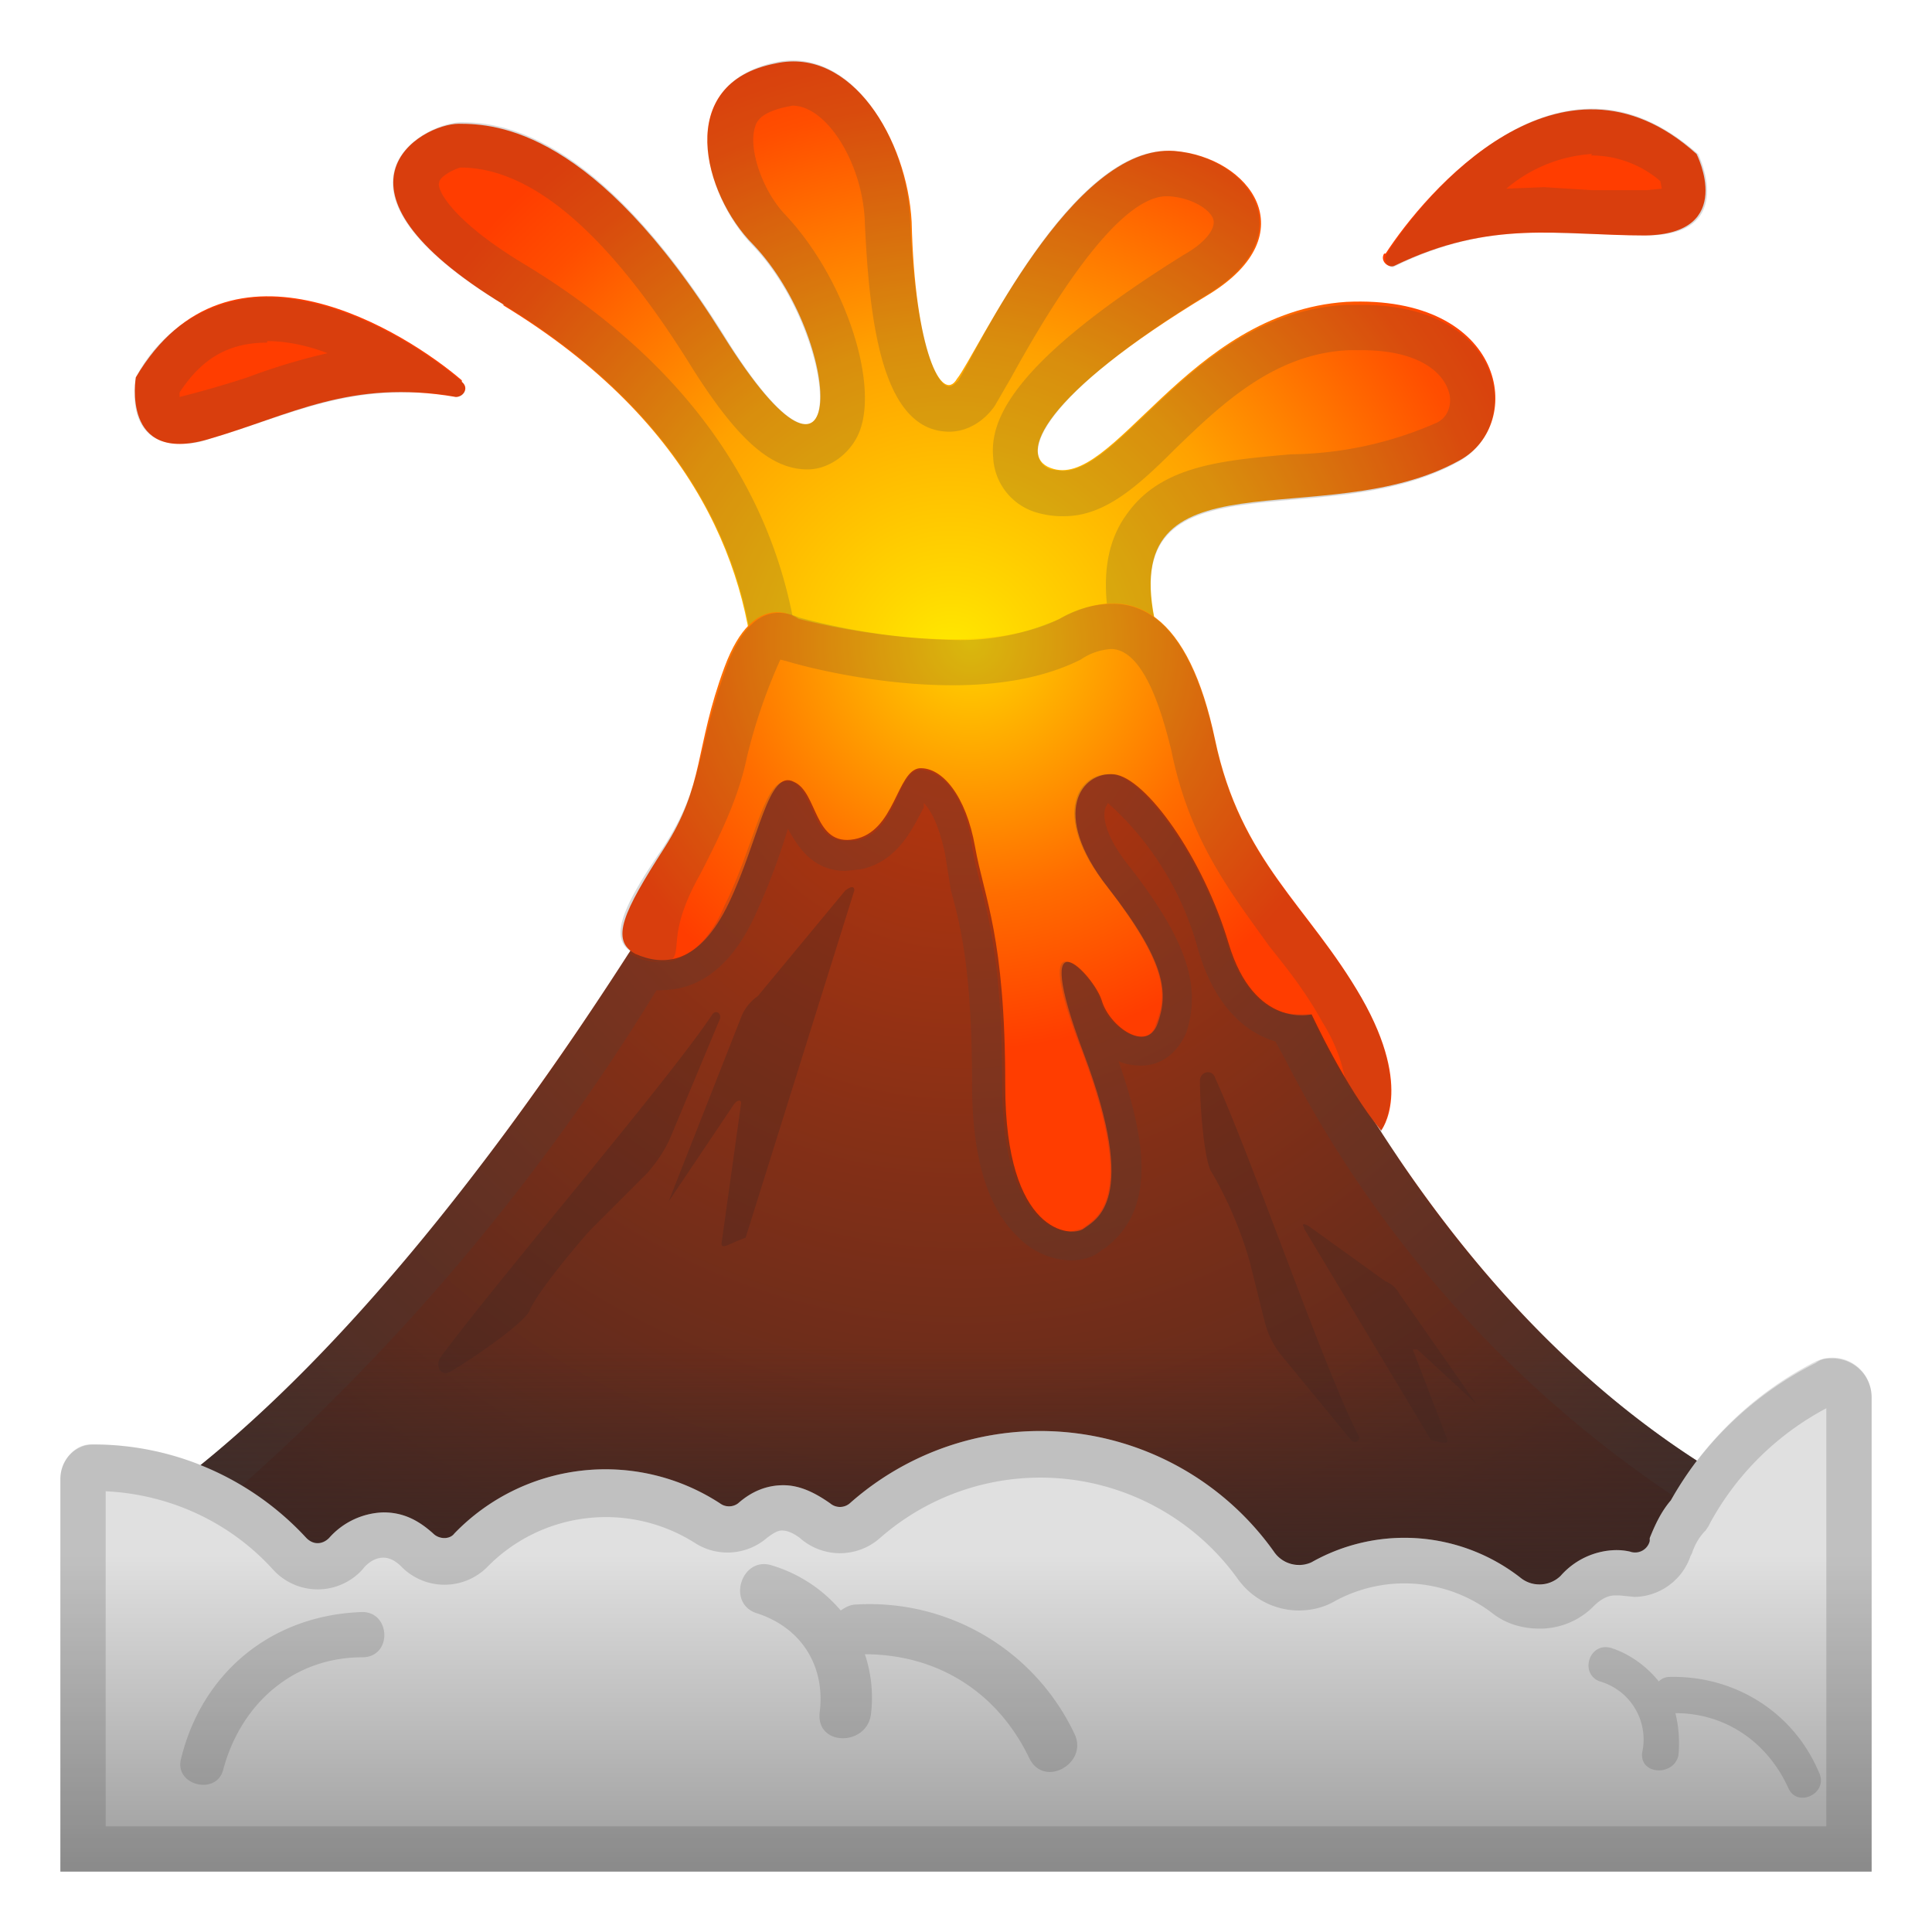 <svg viewBox="0 0 128 128" xmlns="http://www.w3.org/2000/svg" xmlns:xlink="http://www.w3.org/1999/xlink"><radialGradient id="a" cx="65.3" cy="34.2" r="39.7" gradientUnits="userSpaceOnUse"><stop stop-color="#FFEA00" offset="0"/><stop stop-color="#FFB800" offset=".2"/><stop stop-color="#FF3D00" offset=".8"/><stop stop-color="#FF3D00" offset=".8"/><stop stop-color="#FF3D00" offset="1"/></radialGradient><path d="M30.6 25.2C27 22.1 15.2 14.5 9 25c0 0-1 5.8 4.8 4.1 5.5-1.6 9.4-4 16.4-2.8.5 0 .9-.6.4-1zm61.2-8.4c2.6-4 11.6-14.7 20.6-6.6 0 0 2.7 5.3-3.4 5.4-5.7 0-10.2-1.1-16.6 2-.4.2-1-.3-.7-.8z" fill="url(#a)"/><radialGradient id="b" cx="63" cy="43.5" r="52.3" gradientUnits="userSpaceOnUse"><stop stop-color="#FFEA00" offset="0"/><stop stop-color="#FFD600" offset=".1"/><stop stop-color="#FFA100" offset=".4"/><stop stop-color="#FF4E00" offset=".7"/><stop stop-color="#FF3D00" offset=".8"/><stop stop-color="#FF3D00" offset=".8"/><stop stop-color="#FF3D00" offset="1"/></radialGradient><path d="M33.4 20.2c-12.8-7.8-5.5-12-3-12s9 .4 17.5 14 8 .3 2-6c-3.3-3.3-5.3-10.7 1.5-12 5-1.1 8.7 5 9 10.5.2 8.5 2 12.1 3 10.4C64.7 23.5 71 9.5 77.8 10c5 .4 8.8 5.5 2.3 9.5C69 26.2 67.4 30.2 69.6 31c4.1 1.6 9-10.3 19.6-11 10.6-.5 11.9 8.1 7.5 10.5-9 5-22.9-1-20.1 11l3.6 20.6L47.3 60s12-24-14-39.8z" fill="url(#b)"/><path d="M17.7 22.6c1.3 0 2.7.3 4 .8a41 41 0 0 0-5.3 1.6 67.4 67.4 0 0 1-4.5 1.3V26c1.5-2.3 3.3-3.3 5.8-3.3m0-3A9.8 9.8 0 0 0 9 25s-.9 4.4 2.9 4.4c.5 0 1.1 0 1.9-.3 4.5-1.3 8-3.1 12.9-3.1 1 0 2.2 0 3.5.3.6 0 .8-.6.4-1-2.3-2-7.7-5.6-13-5.6zm87.7-9.4A7 7 0 0 1 110 12l.1.5-1 .1h-3.6l-3.2-.2-2.5.1a9.7 9.7 0 0 1 5.7-2.3m0-3c-6.3 0-11.7 6.6-13.6 9.6-.3.4 0 .9.4.9l.2-.1c3.7-1.8 6.8-2.2 9.8-2.2l6.3.2h.5c6.1 0 3.4-5.4 3.4-5.4-2.4-2.1-4.7-3-7-3zm-53-.2c2.3 0 4.7 3.9 4.8 7.8.3 6.4 1.1 13.8 5.6 13.8 1.2 0 2.3-.7 3-1.7L67 25c5.5-10 8.6-12 10.3-12h.1c1.7.1 2.9 1 3 1.6.1.5-.4 1.4-2 2.3C66.7 24.2 65.6 28 65.8 30.3a4 4 0 0 0 2.7 3.6 6 6 0 0 0 2 .3c2.7 0 4.9-2 7.4-4.5 3.1-3 6.6-6.3 11.5-6.5h.8c3.7 0 5.4 1.4 5.8 2.8.2.7 0 1.6-.8 2a24.6 24.6 0 0 1-9.7 2.1c-4.4.4-8.5.7-10.8 3.9-1.5 2-1.8 4.7-1 8.2l2.9 16.7-25-1.6c.8-2.8 1.6-6.8 1.5-11.4-.3-8-3.6-19.4-18.2-28.3-5.2-3.1-6-5.2-5.8-5.5 0-.4 1-.9 1.4-1 4.7 0 9.7 4.3 15 12.7 3.2 5.2 5.5 7.3 8 7.3 1.4 0 2.8-1 3.4-2.4 1.4-3.3-1-10.4-4.9-14.5-1.5-1.6-2.4-4.3-2-5.7.1-.4.3-1 2-1.4l.5-.1m0-3a6 6 0 0 0-1 .1c-6.9 1.4-4.9 8.8-1.6 12.2 4 4.2 5.6 11.8 3.5 11.8-1 0-2.8-1.6-5.5-6-8.4-13.4-14.8-14-17.4-14-2.6.1-10 4.3 2.9 12.1C59.3 36 47.4 60 47.4 60l32.8 2.2-3.6-20.6c-2.8-12 11-6 20-11 4.3-2.3 3.3-10.4-6.4-10.4h-1c-9.9.5-14.8 11-18.8 11l-.8-.1c-2.2-.9-.5-4.9 10.4-11.6 6.5-4 2.7-9.1-2.3-9.5h-.4c-6.5 0-12.7 13.5-13.8 15.2-.2.2-.4.4-.6.4-1 0-2.3-3.7-2.6-11C60.1 9.7 57 4 52.5 4z" fill="#424242" opacity=".2"/><radialGradient id="c" cx="63.8" cy="45.6" r="74.2" gradientUnits="userSpaceOnUse"><stop stop-color="#BF360C" offset="0"/><stop stop-color="#873016" offset=".4"/><stop stop-color="#3E2723" offset="1"/></radialGradient><path d="M116 98.9c-24.3-13.2-34.4-43-38.2-52.4a5.9 5.9 0 0 0-6-3.7c-1.2.1-2.3.3-3.5.3H57.7c-2.6 0-5 1.3-6.3 3.6S33.1 81.2 13 97.3a22 22 0 0 0-8.4 17.2v8.7h119v-11.6c0-5.3-2.8-10.1-7.5-12.6z" fill="url(#c)"/><linearGradient id="d" x1="64" x2="64" y1="105.4" y2="89.1" gradientUnits="userSpaceOnUse"><stop stop-color="#3E2723" offset="0"/><stop stop-color="#3E2723" stop-opacity="0" offset="1"/></linearGradient><path d="M116 98.9c-24.3-13.2-34.4-43-38.2-52.4a5.9 5.9 0 0 0-6-3.7c-1.2.1-2.3.3-3.5.3H57.7c-2.6 0-5 1.3-6.3 3.6S33.1 81.2 13 97.3a22 22 0 0 0-8.4 17.2v8.7h119v-11.6c0-5.3-2.8-10.1-7.5-12.6z" fill="url(#d)"/><path d="M47.7 67.5c.1-.4-.3-.6-.5-.3-3 4.5-13.9 17.2-18 22.7-.4.6 0 1.3.6 1 1.7-1 5-3.3 5.3-4.1.5-1.2 3.1-4.3 4-5.3l.5-.5 3.3-3.3c.6-.7 1.1-1.4 1.5-2.3l3.3-7.9zm41.8 27.9c.3.3.7 0 .5-.3-2.2-4.2-7-18.2-9.5-23.7-.2-.6-1-.4-1 .2 0 1.8.3 5.5.8 6.1a26.2 26.2 0 0 1 2.5 5.9l1 4c.2.8.6 1.6 1.1 2.2l4.6 5.6zm-3.1-14.1c-.2-.2 0-.3.4 0l5 3.6c.3.1.7.4.9.8l5.1 7.3-3.9-3.6h-.3l2.3 6c0 .3-.3.2-1.1 0l-8.4-14zM56.6 59c0-.3-.2-.3-.6 0l-5.8 7a3 3 0 0 0-1.1 1.4l-4.8 12.2 4.3-6.4c.2-.3.5-.4.5-.1l-1.3 9.3c0 .4.5 0 1.6-.4l7.2-23z" fill="#3E2723" opacity=".3"/><radialGradient id="e" cx="64.3" cy="42.5" r="33.8" gradientUnits="userSpaceOnUse"><stop stop-color="#FFD600" offset="0"/><stop stop-color="#FF6D00" offset=".5"/><stop stop-color="#FF3D00" offset=".8"/><stop stop-color="#FF3D00" offset=".8"/><stop stop-color="#FF3D00" offset="1"/></radialGradient><path d="M52.9 41S50 38.8 48 44.2s-1.3 7.8-4 12-3.6 6.1-1.9 7c1.8.8 4.2.8 6.2-3.4s2.6-8.9 4.3-8c1.6.7 1.3 4.3 4 3.8s2.8-4.5 4.3-4.7c1.5-.1 3.1 1.8 3.7 5.2s2 5.9 2 15.8S71 82 71.8 81.4s3.7-1.8 0-11.6c-3.7-9.8.7-5.2 1.2-3.5s3 3.5 3.7 1.5.6-4-3.3-9-1.7-7.7.4-7.5 5.9 5.5 7.6 11.2 5.5 4.7 5.5 4.7 2.2 4.8 4.6 7.7c0 0 2.2-2.7-1.3-8.8s-8-9-9.7-17.1-5.3-10.7-10.3-8c-5 2.6-14.2.8-17.3 0z" fill="url(#e)"/><defs><path id="f" d="M116 98.9c-24.3-13.2-34.4-43-38.2-52.4a5.9 5.9 0 0 0-6-3.7c-1.2.1-2.3.3-3.5.3H57.7c-2.6 0-5 1.3-6.3 3.6S33.1 81.2 13 97.3a22 22 0 0 0-8.4 17.2v8.7h119v-11.6c0-5.3-2.8-10.1-7.5-12.6z"/></defs><clipPath id="g"><use xlink:href="#f"/></clipPath><g clip-path="url(#g)"><defs><path id="h" d="M116 98.9c-24.3-13.2-34.4-43-38.2-52.4a5.9 5.9 0 0 0-6-3.7c-1.2.1-2.3.3-3.5.3H57.7c-2.6 0-5 1.3-6.3 3.6S33.1 81.2 13 97.3a22 22 0 0 0-8.4 17.2v8.7h119v-11.6c0-5.3-2.8-10.1-7.5-12.6z"/></defs><clipPath id="i"><use xlink:href="#h"/></clipPath><path d="M116 98.9a68.2 68.2 0 0 1-23.4-22.2l.4-.5c.3-.4 3-4-1-11a51.7 51.7 0 0 0-4-5.6c-2.4-3.3-4.5-6-5.6-11-1-4.8-3.4-10.6-8.7-10.6-1.4 0-3 .4-4.5 1.2-1.4.8-3.5 1.2-6 1.2a40.8 40.8 0 0 1-11.6-1.9c-1.6 0-3.9 1-5.4 5.1-.8 2.2-1.2 4-1.6 5.4-.5 2.2-.8 3.7-2.4 6-2.3 3.5-3.5 5.8-3 7.7a4 4 0 0 0 1.4 2A146.5 146.5 0 0 1 13 97.2a22 22 0 0 0-8.4 17.2v8.7h119v-11.6c0-5.3-2.8-10.1-7.5-12.6zM44 56.2c2.8-4.3 2.2-6.4 4.1-11.9 1.2-3 2.6-3.7 3.6-3.7A42.8 42.8 0 0 0 63 42.4c2.6 0 5.1-.4 7-1.4 1.3-.7 2.5-1 3.6-1 3.2 0 5.5 3 6.8 9 1.7 8 6.2 11 9.7 17.1s1.3 8.8 1.3 8.8c-2.4-2.8-4.6-7.7-4.6-7.7h-.5c-.8 0-2.1 0-3.3-1.4a8.4 8.4 0 0 1-1.7-3.3c-1.7-5.7-5.6-11-7.6-11.2h-.3c-2 0-3.8 2.8 0 7.5 3.8 5 4 7 3.2 9-.2.7-.6.9-1 .9-1 0-2.4-1.2-2.7-2.4-.2-.9-1.6-2.6-2.3-2.6-.6 0-.7 1.4 1.1 6 3.7 9.9.9 11 0 11.7l-.8.2c-1.6 0-4.5-1.7-4.5-9.7 0-10-1.4-12.3-2-15.8-.4-3.3-2-5.1-3.4-5.1h-.1c-1.5.2-1.5 4.2-4.2 4.7H56c-2.2 0-2-3.1-3.5-3.9H52c-1.4 0-2.1 4.4-4 8.2-1 2.4-2.4 3.4-3.6 3.7h-.5a3 3 0 0 1-.6 0h-.1l-.5-.1h-.1a4.9 4.9 0 0 1-1-.5c-1.2-1-.4-2.9 2.3-6.8zm76.6 64H7.5v-5.7a19 19 0 0 1 7.3-15 145.8 145.8 0 0 0 28.7-33.9h.3c1.8 0 4.3-.8 6.2-4.9a43.2 43.2 0 0 0 2.2-5.8c.6 1.1 1.6 2.8 3.8 2.8l1-.1c2.5-.5 3.5-2.8 4.2-4.1v-.3c.5.5 1 1.5 1.4 3.3L63 59c.7 2.5 1.4 5.6 1.4 12.8 0 4.8 1 8.2 3 10.1a5 5 0 0 0 3.5 1.6c.8 0 1.6-.2 2.1-.7l.2-.1c2.9-2.2 3.2-5.9.9-12.4.4.2 1 .3 1.5.3 1.3 0 2.4-.8 3-2.2 1-3.1 0-6.1-3.7-10.9-1.8-2.2-1.9-3.6-1.6-4.1l.1-.2a20 20 0 0 1 6 9.8c1.2 4 3.4 5.5 5.1 6l.6 1.1a77 77 0 0 0 29.4 31.3c3.7 2 6 5.8 6 10v8.7z" clip-path="url(#i)" fill="#424242" opacity=".2"/></g><path d="M90.2 66.1c-3.5-6-8-9-9.7-17-1.3-6.1-3.6-9.1-6.8-9.1a7 7 0 0 0-3.5 1 16 16 0 0 1-7 1.4 43 43 0 0 1-10.3-1.5s-.6-.3-1.3-.3c-1 0-2.4.6-3.5 3.7-2 5.5-1.4 7.6-4.2 11.9-2.9 4.2-3.6 6.2-1.8 7 0 0 1 .7 2.4.4.7-.7-.3-1.8 1.9-5.7 1.7-3.3 2.6-5.4 3.1-7.8a36.4 36.4 0 0 1 2.2-6.4l.4.1c1.3.4 6 1.6 11 1.6 3.5 0 6.3-.6 8.5-1.7a4 4 0 0 1 2-.7c2.3 0 3.5 4.7 4 6.7 1.2 6 4 9.5 6.5 13 1.2 1.5 2.4 3 3.5 5 1 1.6 1.3 2.8 1.5 3.7.3.6 1.6 2.7 2.4 3.6 0-.2 2.1-2.9-1.3-8.9z" fill="#424242" opacity=".2"/><linearGradient id="j" x1="64" x2="64" y1="103" y2="123.5" gradientUnits="userSpaceOnUse"><stop stop-color="#E0E0E0" offset="0"/><stop stop-color="#9E9E9E" offset="1"/></linearGradient><path d="M124 92.6c0-2-2-3.2-3.7-2.4a23 23 0 0 0-9.6 9.2c-.6.7-1 1.5-1.4 2.5v.2a1 1 0 0 1-1.3.7 4 4 0 0 0-1-.1 5 5 0 0 0-3.6 1.7 2 2 0 0 1-2.7.1 12.5 12.5 0 0 0-13.8-1 2 2 0 0 1-2.5-.7 19 19 0 0 0-28.1-3.2 1 1 0 0 1-1.3 0c-1-.7-2-1.2-3.1-1.2s-2.1.4-3 1.2a1 1 0 0 1-1.2 0 13.9 13.9 0 0 0-17.6 2c-.3.4-1 .4-1.4 0-1-.9-2-1.4-3.3-1.4a5 5 0 0 0-3.6 1.7c-.4.4-1 .5-1.5 0a19.2 19.2 0 0 0-14.1-6.2C5 95.7 4 96.7 4 98v26h120V92.6z" fill="url(#j)"/><path d="M121 93.3V121H7V98.8c4.2.2 8.2 2 11.1 5.2a4 4 0 0 0 3 1.3A4 4 0 0 0 24 104c.3-.4.8-.8 1.4-.8.4 0 .8.2 1.2.6a4 4 0 0 0 5.7 0 11 11 0 0 1 13.7-1.6 4 4 0 0 0 4.8-.3c.4-.3.7-.5 1-.5.4 0 .8.2 1.2.5a4 4 0 0 0 5.3 0 16.1 16.1 0 0 1 23.7 2.7 5 5 0 0 0 4 2.1c.9 0 1.7-.2 2.4-.6a9.6 9.6 0 0 1 10.5.8c.9.7 2 1 3.1 1a5 5 0 0 0 3.6-1.5c.3-.3.8-.7 1.4-.7h.3l1 .1a4 4 0 0 0 3.7-2.7l.1-.2c.2-.6.5-1.1.9-1.5l.2-.3.1-.2c1.8-3.3 4.5-5.9 7.7-7.6m.4-3.3c-.4 0-.7 0-1.1.3-4 2-7.4 5.2-9.6 9.1-.6.7-1 1.5-1.4 2.5v.2a1 1 0 0 1-1 .7h-.3a4 4 0 0 0-1-.1 5 5 0 0 0-3.6 1.7 2 2 0 0 1-1.4.6c-.4 0-1-.2-1.3-.5a12.5 12.5 0 0 0-13.8-1l-.9.2a2 2 0 0 1-1.6-.9 19 19 0 0 0-28.1-3.2 1 1 0 0 1-1.3 0c-1-.7-2-1.2-3.1-1.2s-2.2.4-3 1.2a1 1 0 0 1-.7.2 1 1 0 0 1-.5-.2 13.9 13.9 0 0 0-17.6 2 1 1 0 0 1-.7.3 1 1 0 0 1-.7-.3c-1-.9-2-1.4-3.3-1.4a5 5 0 0 0-3.6 1.7 1 1 0 0 1-.8.3 1 1 0 0 1-.7-.3 19.1 19.1 0 0 0-14-6.2H6c-1 0-2 1-2 2.3v26h120V92.6c0-1.5-1.2-2.6-2.6-2.6z" fill="#424242" opacity=".2"/><path d="M50.2 106.9c3 1 4.5 3.6 4.1 6.6-.2 2.2 3.1 2.2 3.4.1a9 9 0 0 0-.4-4c4.8 0 8.8 2.5 10.9 6.9 1 2 3.9.3 3-1.6a15 15 0 0 0-14.4-8.6c-.5 0-.8.2-1.1.4a9.6 9.6 0 0 0-4.6-3c-2-.6-3 2.6-.9 3.2zm55.8 4.5a4 4 0 0 1 2.8 4.7c-.2 1.5 2.1 1.6 2.4.2.1-1 0-2-.2-2.8 3.3 0 6.1 1.9 7.5 5 .6 1.3 2.7.3 2-1.1-1.7-4-5.6-6.4-9.9-6.3a1 1 0 0 0-.7.3c-.8-1-1.9-1.8-3.1-2.2-1.5-.5-2.2 1.7-.8 2.2zm-82-1.6c-4.5 0-8 3-9.2 7.4-.4 1.8-3.3 1.1-2.8-.7 1.4-5.7 6-9.5 12-9.7 1.9 0 2 3 0 3z" fill="#424242" opacity=".2"/></svg>